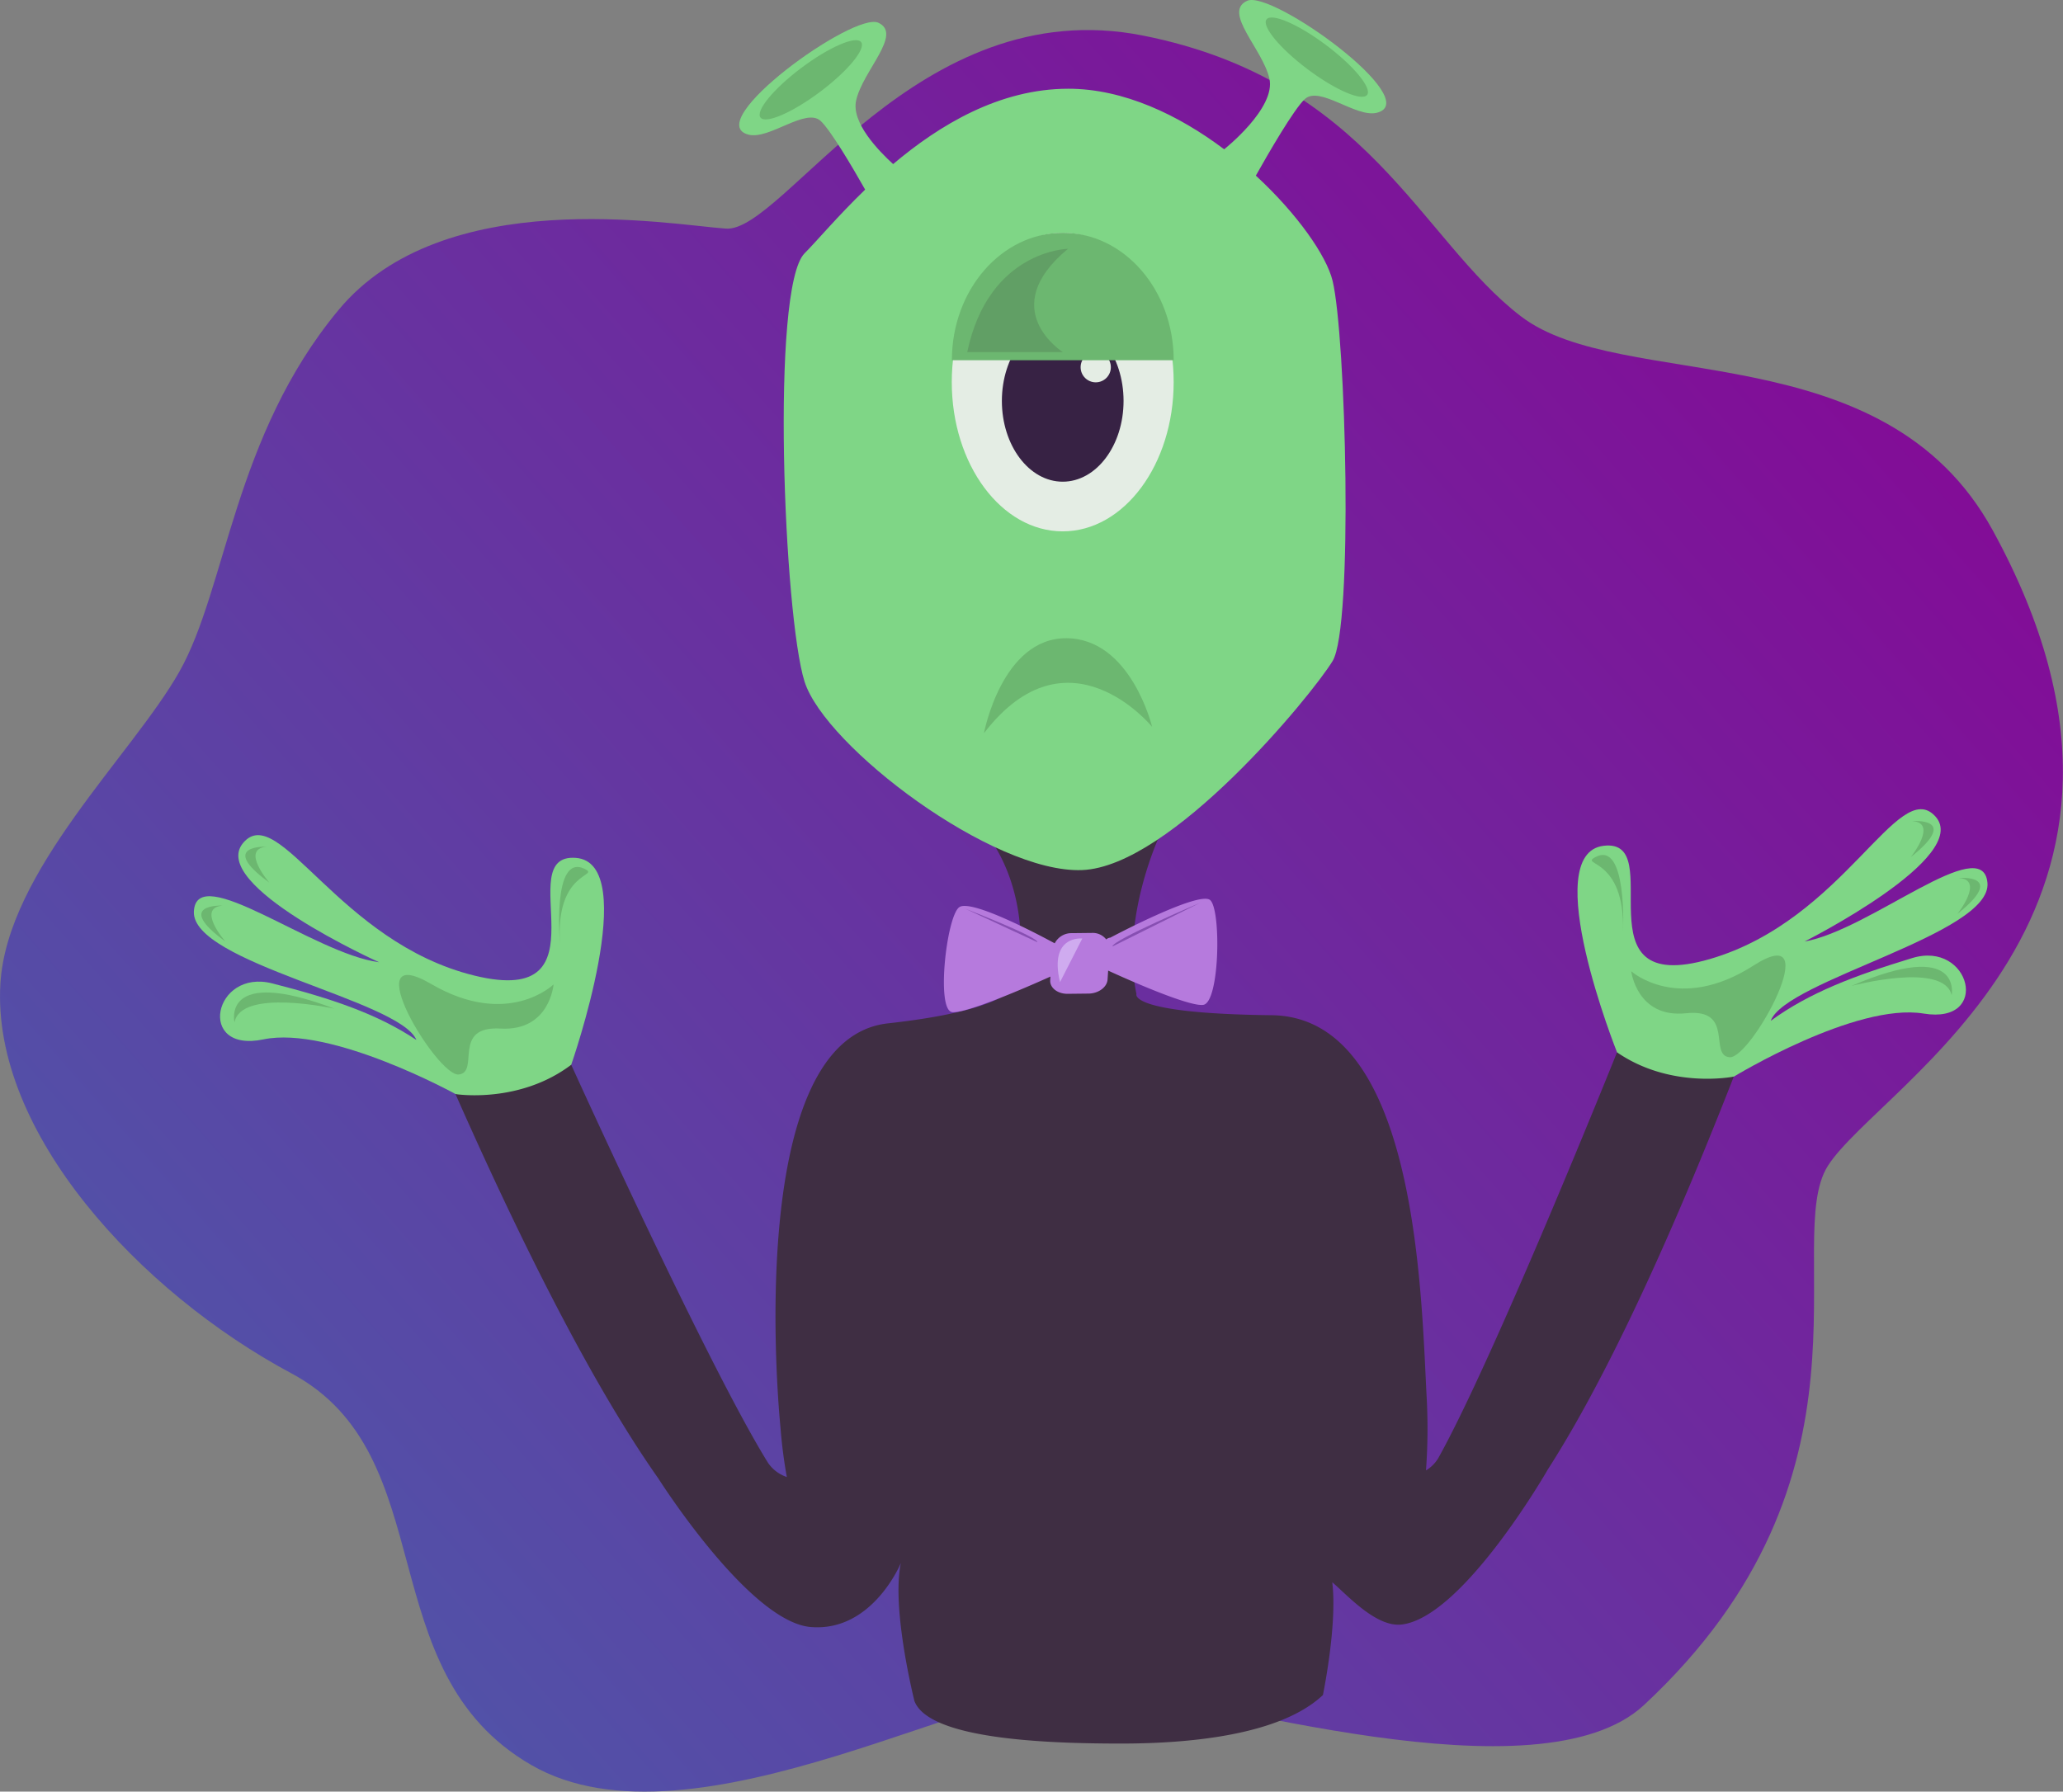 <svg xmlns="http://www.w3.org/2000/svg" xmlns:xlink="http://www.w3.org/1999/xlink" viewBox="0 0 725.93 630.56"><rect x="0" y="0" width="725.93" height="630.56" fill="#808080" stroke="none"/><defs><style>.cls-1{fill:url(#linear-gradient);}.cls-2{fill:#7fd686;}.cls-3{fill:#6cb770;}.cls-4{fill:#3f2e43;}.cls-5{fill:#b67add;}.cls-6{fill:#874fb2;}.cls-7{fill:#cfabef;}.cls-8{fill:#e4ede4;}.cls-9{fill:#372244;}.cls-10{fill:#3e4f3e;opacity:0.23;}</style><linearGradient id="linear-gradient" x1="410.95" y1="-2770.74" x2="-312.68" y2="-2131.14" gradientTransform="translate(415.02 -2074.18) rotate(180) scale(0.98)" gradientUnits="userSpaceOnUse"><stop offset="0" stop-color="#485fab"/><stop offset="1" stop-color="#8b0094"/></linearGradient></defs><title>nointernbg</title><g id="Layer_2" data-name="Layer 2"><g id="Layer_1-2" data-name="Layer 1"><path class="cls-1" d="M578.49,600.08c-36.73,34.17-153.62-2.26-191.28-6.78s-143.08,61-200.31,27.86-30.55-109-84.35-137.81C49,454.72-3,398.36.14,346.15c2.42-39.76,46.41-80.43,63-109.8s19.1-82.84,56-127.27S235.09,79,255.43,80.46,322.88-3.28,402.27,12.53s97.53,71.7,132.93,98.81,127.63,5.27,166,75.3c73.77,134.53-39.51,194.7-58,223.66C626.71,436.23,665.09,519.5,578.49,600.08Z"/><path class="cls-2" d="M160.32,385.06s-43.95-24.21-67.64-19.25-17.55-25,3.15-19.7,36.7,10.59,50.7,19.9c-5.83-14.06-79.17-27.15-78.31-45.2s42.09,14.82,65.18,17.85c0,0-60.32-27.17-47.84-42s33.47,35,81.43,46.71,12.3-43.16,35.6-41.45S201,374.74,201,374.74,189.53,398.16,160.32,385.06Z"/><path class="cls-3" d="M194.79,346.46s-16,15.63-43.09-.16,2.18,32.68,9.72,31.87S158.79,361,176.13,362,194.79,346.46,194.79,346.46Z"/><path class="cls-3" d="M82.52,359.81s-4.88-20,35.13-4.82C117.65,355,84.8,347.71,82.52,359.81Z"/><path class="cls-3" d="M205.68,305.77c5.91,2.84-10.45.35-8.61,26.58C197.07,332.35,194.11,300.22,205.68,305.77Z"/><path class="cls-3" d="M78.28,318.72s-17.39-.77,1,12.62C79.29,331.34,69,319.6,78.28,318.72Z"/><path class="cls-3" d="M93.77,298s-17.39-.76,1,12.63C94.78,310.61,84.53,298.86,93.77,298Z"/><path class="cls-2" d="M610.14,378.9s42.85-26.1,66.74-22.18,16.44-25.77-4-19.54-36.2,12.17-49.79,22.09C628.3,345,701,328.69,699.35,310.7S658,327.34,635,331.36c0,0,59.07-29.77,46-44.05s-31.91,36.42-79.32,50.22-14.16-42.59-37.37-39.86S569,370.36,569,370.36,581.52,393.25,610.14,378.9Z"/><path class="cls-3" d="M574,341.83s16.64,14.92,43-2-.75,32.74-8.32,32.26,1.89-17.3-15.39-15.48S574,341.83,574,341.83Z"/><path class="cls-3" d="M686.76,350.28s4-20.17-35.3-3.28C651.46,347,684,338.3,686.76,350.28Z"/><path class="cls-3" d="M561.37,301.66c-5.79,3.09,10.45-.11,9.75,26.17C571.12,327.83,572.68,295.6,561.37,301.66Z"/><path class="cls-3" d="M689.21,309s17.34-1.52-.46,12.66C688.75,321.7,698.47,309.52,689.21,309Z"/><path class="cls-3" d="M672.83,289s17.34-1.52-.46,12.66C672.37,301.66,682.1,289.48,672.83,289Z"/><path class="cls-4" d="M569,370.36s-43.28,107.86-63,143a12.63,12.63,0,0,1-4.22,4.14,204.36,204.36,0,0,0,.19-26.55c-1.9-37.28-3.8-133.08-54.52-133.65s-47.55-7.46-47.55-7.46c-5.71-27,8.54-56.68,8.54-56.68s-15.32,8.5-26.29,11.08-35.2-11.08-35.2-11.08c16.79,22.48,11.43,49.8,11.43,49.8s6,11.47-45.94,17.21-37.8,142.26-37.8,142.26a171.79,171.79,0,0,0,2.23,17.4,13,13,0,0,1-6.62-5C249,480.62,201,374.74,201,374.74c-18.39,13.9-40.72,10.32-40.72,10.32,30.43,68.83,53.81,110.33,71.33,135.21,0,0,32,50.59,53.72,52.36S317,550.09,317,550.09c-3.42,16.12,4.78,48.6,4.78,48.6,5.23,13.64,47.64,14.95,72.73,14.95,22.84,0,55.72-2.65,71-17.08,0,0,5.14-24.82,3.28-39.69,5.3,4.48,15.48,16,24.53,14.86,21.63-2.72,51.39-54.65,51.39-54.65,16.42-25.62,38-68.09,65.38-138.18C610.14,378.9,588,383.44,569,370.36Z"/><path class="cls-5" d="M425.82,316.77C421.88,313.41,390.7,330,390.7,330a2.49,2.49,0,0,0-1.44.63,6,6,0,0,0-4.89-2.29l-7.3.08a6.56,6.56,0,0,0-5.92,3.56c-.1,0-.13-.1-.24-.11s-29-16-33.43-12.54-8.14,36.21-2.42,36.88c5.43.63,31.84-11.27,34.57-12.51l-.08,1.25c-.18,2.69,2.58,4.85,6.12,4.82l7.3-.08c3.54,0,6.58-2.25,6.76-4.94l.21-3.15s27.65,12.85,33.46,12.06S429.76,320.12,425.82,316.77Z"/><path class="cls-6" d="M422.23,317.77s-31,13.16-30.78,15.34"/><path class="cls-6" d="M339.63,319.8s25.79,10,25.39,11.8"/><path class="cls-7" d="M380.84,330.31S369,329,373,345.66"/><path class="cls-2" d="M438.82.29c-8.65,4,5.44,16.88,7.85,27.33s-15.91,24.92-15.91,24.92h0c-16-12.06-35.4-21.33-54.85-21.31-24.21,0-45.32,12.74-61.64,26.52-5-4.57-14.85-14.64-13-22.46C303.63,24.85,317.72,12,309.07,8s-62.74,35.11-45.63,39.4c7.29,1.82,20.13-9.65,25.34-4.83,3.45,3.2,11,15.93,15.65,24.16-9.69,9.37-17,18.09-21.32,22.43-12,12.06-7.28,127.83,0,150.74s66.28,67.53,97.64,66.32,80.79-61.5,88.16-73.56,4.69-114.56,0-133.85c-2.12-8.76-12.35-23.49-27-37,4.36-7.75,13.36-23.35,17.23-26.94,5.21-4.83,18.05,6.65,25.34,4.82C501.56,35.4,447.47-3.73,438.82.29Z"/><ellipse class="cls-3" cx="285.29" cy="28.07" rx="22.13" ry="5.35" transform="translate(40.1 176.59) rotate(-36.82)"/><ellipse class="cls-3" cx="463.07" cy="19.88" rx="5.35" ry="22.13" transform="matrix(0.6, -0.8, 0.8, 0.6, 169.62, 378.64)"/><ellipse class="cls-8" cx="373.95" cy="134.47" rx="39.04" ry="52.54"/><ellipse class="cls-9" cx="373.95" cy="141.1" rx="21.41" ry="28.43"/><circle class="cls-8" cx="385.57" cy="129.24" r="5.32"/><path class="cls-3" d="M374,81.93c-21.57,0-39.05,20.08-39.05,44.85H413C413,102,395.51,81.93,374,81.93Z"/><path class="cls-10" d="M375.82,87.56s-27.93.45-35.47,36.36H374S350.1,108.85,375.82,87.56Z"/><path class="cls-3" d="M346.23,258.06s6.29-33.53,29-33.44,30.18,31.19,30.18,31.19S375.82,219.49,346.23,258.06Z"/></g></g></svg>